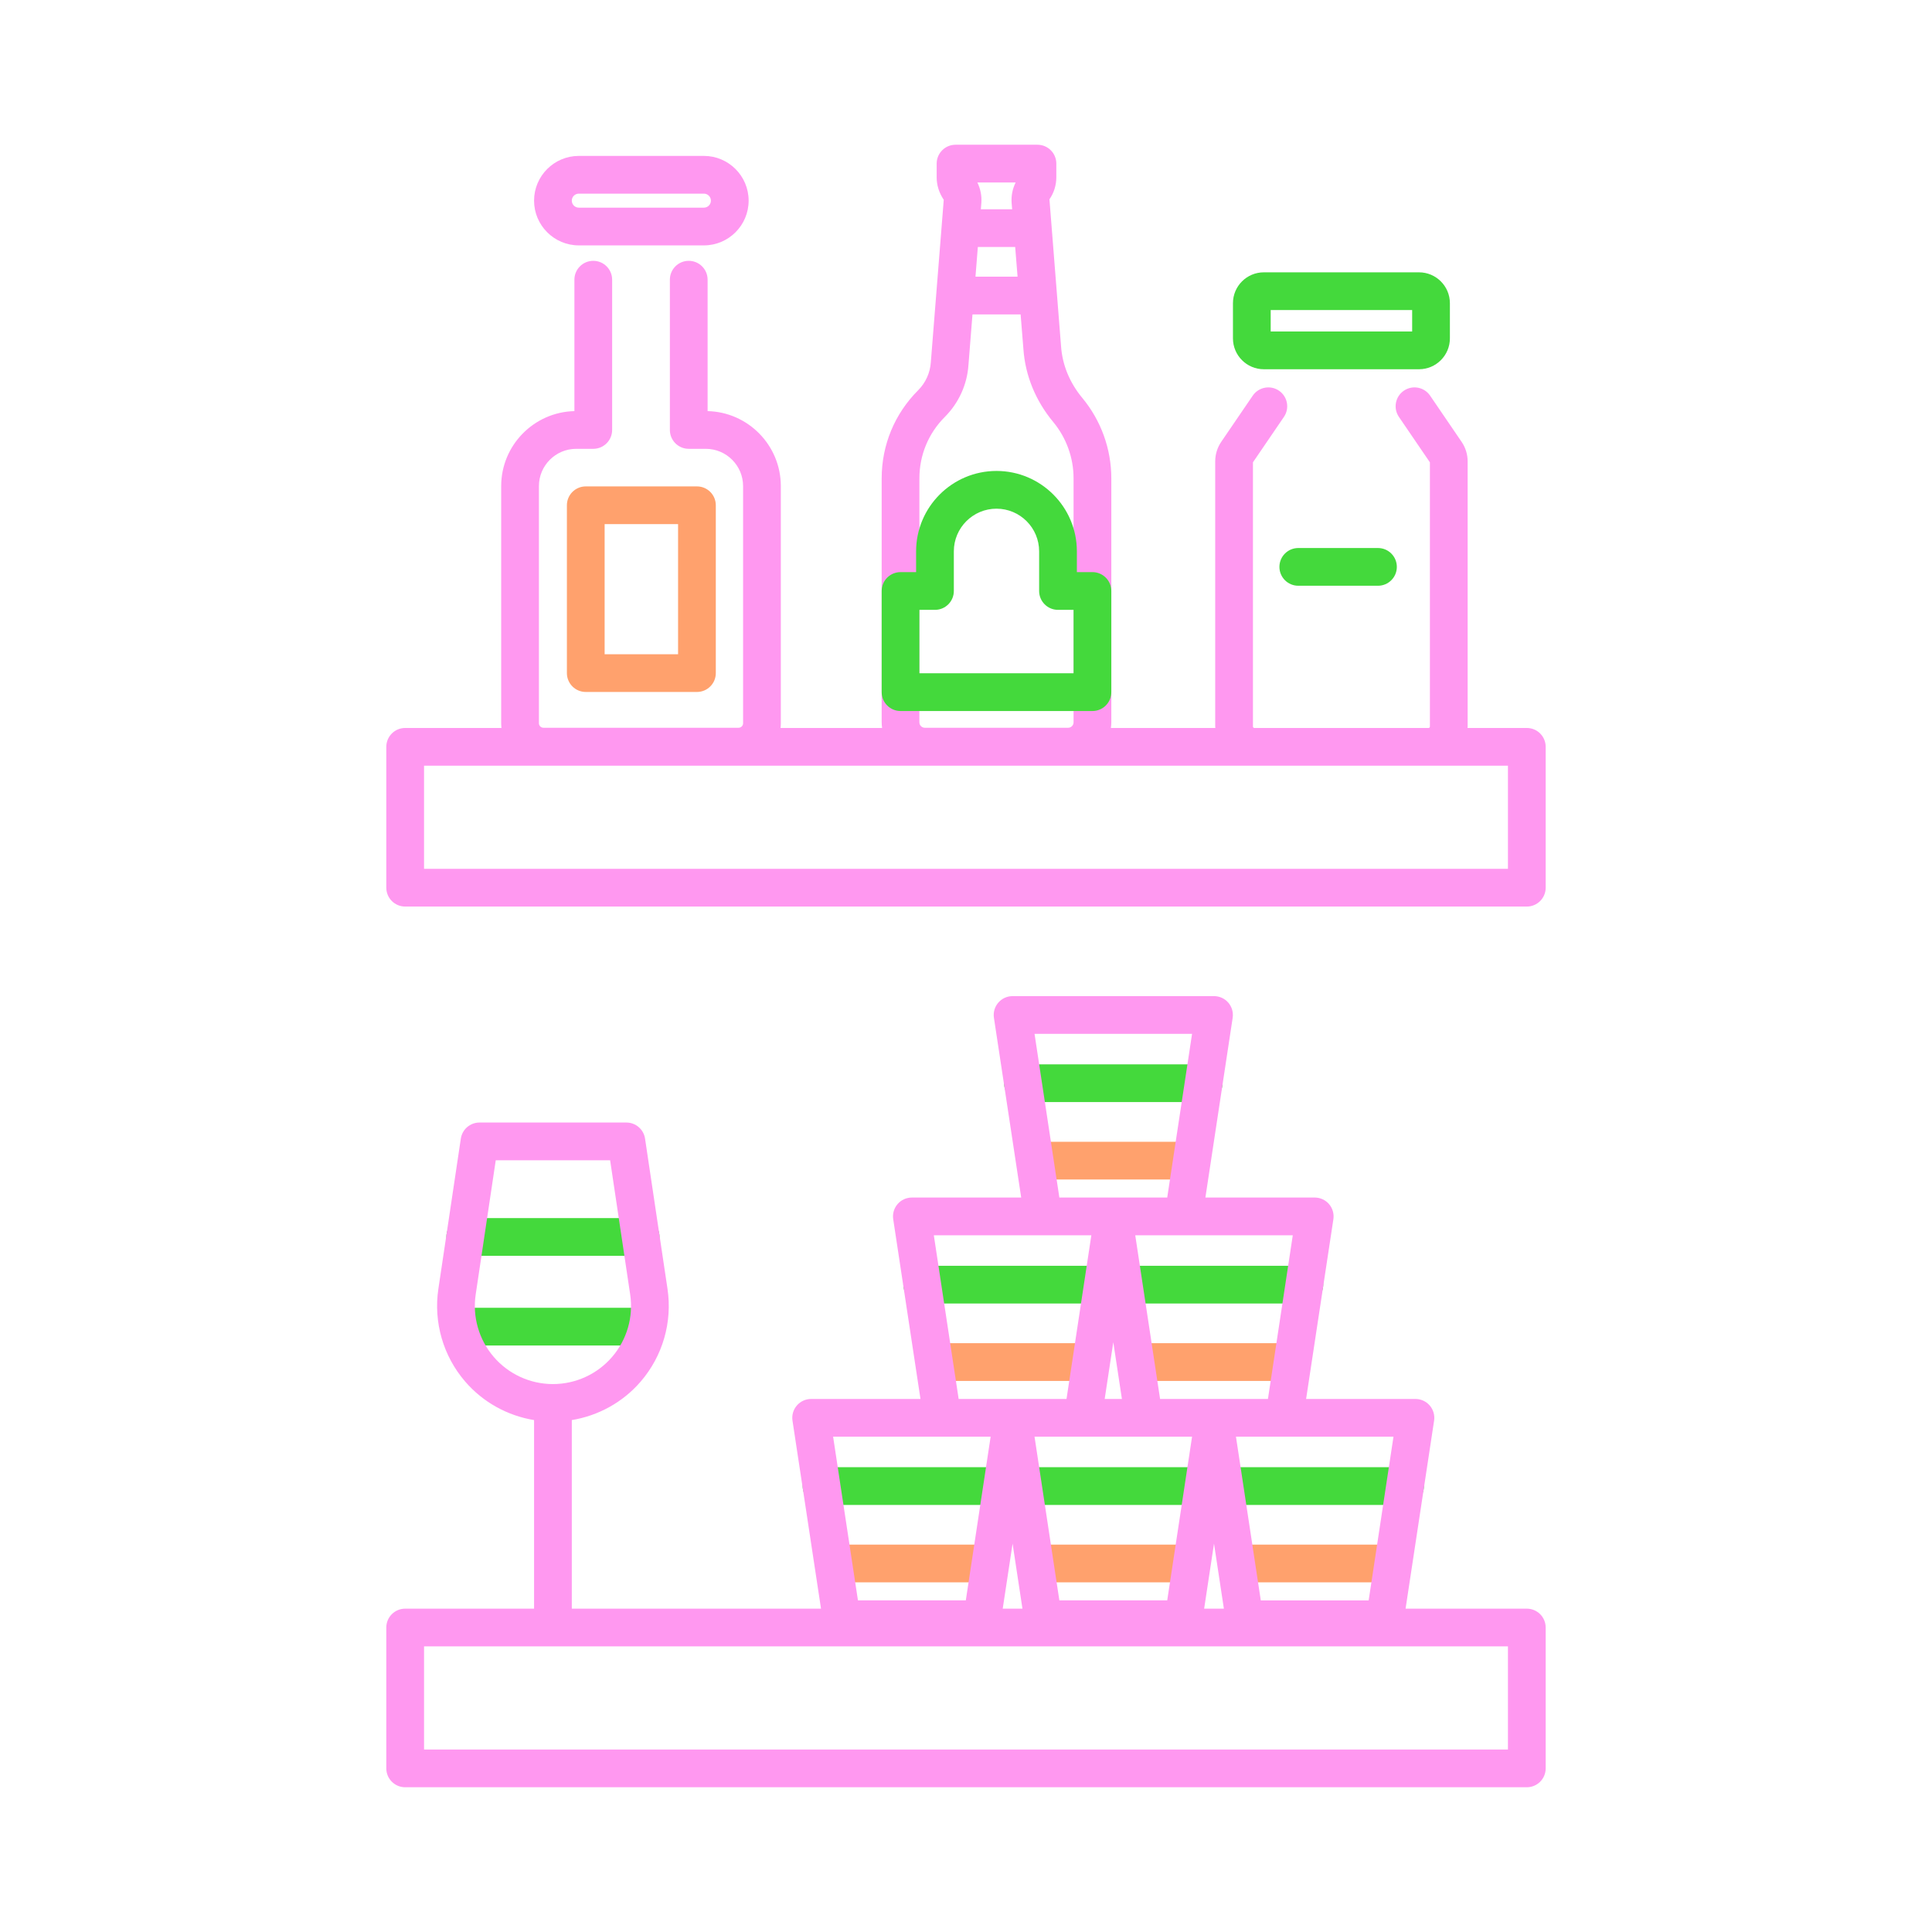 <?xml version="1.0" encoding="UTF-8"?>
<svg xmlns="http://www.w3.org/2000/svg" xmlns:xlink="http://www.w3.org/1999/xlink" xmlns:svgjs="http://svgjs.com/svgjs" version="1.1" width="512" height="512" x="0" y="0" viewBox="0 0 256 256" style="enable-background:new 0 0 512 512" xml:space="preserve" class="">
  <g>
    <g xmlns="http://www.w3.org/2000/svg">
      <path d="m92.349 91.689h-14.732c-1.381 0-2.5-1.119-2.5-2.5v-22.238c0-1.381 1.119-2.5 2.5-2.5h14.731c1.381 0 2.5 1.119 2.5 2.5v22.238c.001 1.381-1.119 2.5-2.499 2.5zm-12.232-5h9.731v-17.238h-9.731z" fill="#ffa16d" data-original="#ebe7f2" style="" class=""/>
      <g fill="#65c1d6">
        <path d="m188.03 48.926h-20.569c-2.254 0-4.088-1.834-4.088-4.088v-4.665c0-2.254 1.834-4.088 4.088-4.088h20.569c2.254 0 4.088 1.834 4.088 4.088v4.665c0 2.254-1.834 4.088-4.088 4.088zm-19.657-5h18.745v-2.841h-18.745z" fill="#44d93c" data-original="#65c1d6" style="" class=""/>
        <path d="m182.588 77.615h-10.558c-1.381 0-2.5-1.119-2.5-2.5s1.119-2.5 2.5-2.5h10.558c1.381 0 2.5 1.119 2.5 2.5s-1.119 2.5-2.5 2.5z" fill="#44d93c" data-original="#65c1d6" style="" class=""/>
        <path d="m85.669 178.288h-24.803c-1.381 0-2.5-1.119-2.5-2.5s1.119-2.5 2.5-2.5h24.803c1.381 0 2.5 1.119 2.5 2.5s-1.119 2.5-2.5 2.5z" fill="#44d93c" data-original="#65c1d6" style="" class=""/>
        <path d="m84.892 166.402h-23.248c-1.381 0-2.5-1.119-2.5-2.5s1.119-2.5 2.5-2.5h23.248c1.381 0 2.5 1.119 2.5 2.5s-1.12 2.5-2.5 2.5z" fill="#44d93c" data-original="#65c1d6" style="" class=""/>
        <path d="m186.181 199.412h-23.946c-1.381 0-2.5-1.119-2.5-2.5s1.119-2.5 2.5-2.5h23.946c1.381 0 2.5 1.119 2.5 2.5s-1.119 2.5-2.5 2.5z" fill="#44d93c" data-original="#65c1d6" style="" class=""/>
      </g>
      <path d="m184.278 209.67h-20.141c-1.381 0-2.5-1.119-2.5-2.5s1.119-2.5 2.5-2.5h20.141c1.381 0 2.5 1.119 2.5 2.5s-1.119 2.5-2.5 2.5z" fill="#ffa16d" data-original="#ebe7f2" style="" class=""/>
      <path d="m159.491 199.412h-23.946c-1.381 0-2.5-1.119-2.5-2.5s1.119-2.5 2.5-2.5h23.946c1.381 0 2.5 1.119 2.5 2.5s-1.119 2.5-2.5 2.5z" fill="#44d93c" data-original="#65c1d6" style="" class=""/>
      <path d="m157.588 209.67h-20.141c-1.381 0-2.5-1.119-2.5-2.5s1.119-2.5 2.5-2.5h20.141c1.381 0 2.5 1.119 2.5 2.5s-1.119 2.5-2.5 2.5z" fill="#ffa16d" data-original="#ebe7f2" style="" class=""/>
      <path d="m172.836 172.723h-23.946c-1.381 0-2.5-1.119-2.5-2.5s1.119-2.5 2.5-2.5h23.946c1.381 0 2.5 1.119 2.5 2.5s-1.119 2.5-2.5 2.5z" fill="#44d93c" data-original="#65c1d6" style="" class=""/>
      <path d="m170.934 182.98h-20.142c-1.381 0-2.5-1.119-2.5-2.5s1.119-2.5 2.5-2.5h20.142c1.381 0 2.5 1.119 2.5 2.5s-1.12 2.5-2.5 2.5z" fill="#ffa16d" data-original="#ebe7f2" style="" class=""/>
      <path d="m159.491 146.032h-23.946c-1.381 0-2.5-1.119-2.5-2.5s1.119-2.5 2.5-2.5h23.946c1.381 0 2.5 1.119 2.5 2.5s-1.119 2.5-2.5 2.5z" fill="#44d93c" data-original="#65c1d6" style="" class=""/>
      <path d="m157.588 156.29h-20.141c-1.381 0-2.5-1.119-2.5-2.5s1.119-2.5 2.5-2.5h20.141c1.381 0 2.5 1.119 2.5 2.5s-1.119 2.5-2.5 2.5z" fill="#ffa16d" data-original="#ebe7f2" style="" class=""/>
      <path d="m146.146 172.723h-23.946c-1.381 0-2.5-1.119-2.5-2.5s1.119-2.5 2.5-2.5h23.945c1.381 0 2.5 1.119 2.5 2.5s-1.119 2.5-2.499 2.5z" fill="#44d93c" data-original="#65c1d6" style="" class=""/>
      <path d="m144.243 182.98h-20.141c-1.381 0-2.5-1.119-2.5-2.5s1.119-2.5 2.5-2.5h20.141c1.381 0 2.5 1.119 2.5 2.5s-1.119 2.5-2.5 2.5z" fill="#ffa16d" data-original="#ebe7f2" style="" class=""/>
      <path d="m132.801 199.412h-23.946c-1.381 0-2.5-1.119-2.5-2.5s1.119-2.5 2.5-2.5h23.946c1.381 0 2.5 1.119 2.5 2.5s-1.119 2.5-2.5 2.5z" fill="#44d93c" data-original="#65c1d6" style="" class=""/>
      <path d="m130.898 209.67h-20.142c-1.381 0-2.5-1.119-2.5-2.5s1.119-2.5 2.5-2.5h20.142c1.381 0 2.5 1.119 2.5 2.5s-1.119 2.5-2.5 2.5z" fill="#ffa16d" data-original="#ebe7f2" style="" class=""/>
      <g fill="#846f75">
        <path d="m202.312 96.461h-7.86c.002-.064.019-.124.019-.188v-35.131c0-.934-.278-1.834-.803-2.599l-4.173-6.119c-.779-1.141-2.333-1.435-3.475-.656-1.141.778-1.435 2.334-.656 3.475l4.106 6.021v35.01c0 .104-.085.188-.188.188h-23.072c-.104 0-.188-.085-.188-.188v-35.013l4.105-6.02c.778-1.141.484-2.695-.657-3.474-1.139-.777-2.694-.483-3.474.657l-4.173 6.117c-.524.769-.802 1.668-.802 2.6v35.131c0 .064.017.125.019.188h-13.841c.032-.246.055-.494.055-.748v-32.336c0-3.882-1.366-7.664-3.848-10.651-1.668-2.007-2.64-4.365-2.813-6.848l-1.537-19.465c.596-.863.911-1.873.911-2.92v-1.812c0-1.381-1.119-2.5-2.5-2.5h-10.855c-1.381 0-2.5 1.119-2.5 2.5v1.813c0 1.047.315 2.057.938 2.983l-1.714 21.551c-.097 1.39-.692 2.698-1.678 3.685-3.116 3.116-4.833 7.259-4.833 11.665v32.337c0 .254.022.502.055.748h-13.455c.023-.205.037-.412.037-.623v-31.425c0-5.401-4.33-9.812-9.702-9.938v-17.414c0-1.381-1.119-2.5-2.5-2.5s-2.5 1.119-2.5 2.5v19.911c0 1.381 1.119 2.5 2.5 2.5h2.261c2.725 0 4.941 2.217 4.941 4.941v31.424c0 .327-.267.594-.595.594h-25.863c-.328 0-.595-.267-.595-.594v-31.424c0-2.725 2.217-4.941 4.941-4.941h2.261c1.381 0 2.5-1.119 2.5-2.5v-19.911c0-1.381-1.119-2.5-2.5-2.5s-2.5 1.119-2.5 2.5v17.414c-5.372.127-9.702 4.537-9.702 9.938v31.424c0 .211.014.418.037.623h-12.758c-1.381 0-2.5 1.119-2.5 2.5v18.663c0 1.381 1.119 2.5 2.5 2.5h148.623c1.381 0 2.5-1.119 2.5-2.5v-18.663c.001-1.381-1.119-2.5-2.499-2.5zm-72.743-63.731h4.948l.317 3.933h-5.578zm5.012-8.55c-.413.822-.603 1.752-.536 2.695l.069.855h-4.147l.07-.885c.063-.909-.12-1.82-.531-2.666h5.075zm-12.755 39.196c0-3.07 1.196-5.958 3.369-8.13 1.838-1.84 2.949-4.28 3.128-6.848l.536-6.735h6.379l.37 4.589c.244 3.507 1.611 6.85 3.953 9.668 1.736 2.091 2.693 4.738 2.693 7.456v32.337c0 .396-.322.719-.719.719h-18.99c-.396 0-.719-.322-.719-.719zm77.986 51.748h-143.624v-13.663h143.623v13.663z" fill="#ff98f0" data-original="#846f75" style="" class=""/>
        <path d="m202.312 213.156h-16.066l3.779-24.912c.109-.721-.101-1.452-.576-2.005s-1.167-.87-1.896-.87h-14.487l3.614-23.814c.109-.721-.101-1.452-.576-2.005s-1.167-.87-1.896-.87h-14.487l3.614-23.815c.109-.721-.101-1.452-.576-2.005s-1.167-.87-1.896-.87h-26.69c-.729 0-1.421.317-1.896.87-.476.553-.686 1.284-.576 2.005l3.613 23.815h-14.486c-.729 0-1.421.317-1.896.87-.476.553-.686 1.284-.576 2.005l3.613 23.814h-14.487c-.729 0-1.421.317-1.896.87-.476.553-.686 1.284-.576 2.005l3.78 24.912h-33.022v-24.988c3.523-.581 6.762-2.356 9.128-5.103 2.918-3.387 4.213-7.865 3.552-12.286l-2.975-19.906c-.183-1.225-1.234-2.131-2.473-2.131h-19.464c-1.238 0-2.289.906-2.473 2.131l-2.976 19.906c-.66 4.422.635 8.9 3.553 12.287 2.367 2.746 5.605 4.521 9.127 5.102v24.988h-17.079c-1.381 0-2.5 1.119-2.5 2.5v18.664c0 1.381 1.119 2.5 2.5 2.5h148.623c1.381 0 2.5-1.119 2.5-2.5v-18.664c.001-1.381-1.119-2.5-2.499-2.5zm-136.883-33.353c-1.968-2.284-2.841-5.304-2.396-8.285l2.657-17.775h15.155l2.656 17.776c.446 2.98-.427 6-2.395 8.283-1.968 2.284-4.825 3.594-7.84 3.594-3.012 0-5.87-1.31-7.837-3.593zm92.526 10.566-3.291 21.69h-14.293l-3.29-21.69zm-11.578-5 1.141-7.523 1.142 7.523zm14.486 19.167 1.308 8.62h-2.616zm20.491 7.524h-14.293l-3.29-21.69h20.873zm-13.345-26.691h-14.292l-3.291-21.689h20.874zm-30.928-48.38h20.874l-3.291 21.69h-14.293zm-13.345 26.691h20.873l-3.29 21.689h-14.293zm7.529 26.689-3.29 21.69h-14.293l-3.291-21.69zm2.908 14.169 1.307 8.618h-2.615zm65.639 27.282h-143.624v-13.664h143.623v13.664z" fill="#ff98f0" data-original="#846f75" style="" class=""/>
        <path d="m76.695 32.515h16.575c3.269 0 5.928-2.659 5.928-5.928s-2.659-5.928-5.928-5.928h-16.575c-3.269 0-5.928 2.659-5.928 5.928s2.66 5.928 5.928 5.928zm0-6.856h16.575c.512 0 .928.416.928.928s-.416.928-.928.928h-16.575c-.512 0-.928-.416-.928-.928s.417-.928.928-.928z" fill="#ff98f0" data-original="#846f75" style="" class=""/>
      </g>
      <path d="m144.754 94.214h-25.428c-1.381 0-2.5-1.119-2.5-2.5v-13.405c0-1.381 1.119-2.5 2.5-2.5h2.063v-2.755c0-5.873 4.778-10.651 10.651-10.651s10.651 4.778 10.651 10.651v2.755h2.063c1.381 0 2.5 1.119 2.5 2.5v13.405c0 1.381-1.119 2.5-2.5 2.5zm-22.928-5h20.428v-8.405h-2.063c-1.381 0-2.5-1.119-2.5-2.5v-5.255c0-3.116-2.535-5.651-5.651-5.651s-5.651 2.535-5.651 5.651v5.255c0 1.381-1.119 2.5-2.5 2.5h-2.063z" fill="#44d93c" data-original="#65c1d6" style="" class=""/>
    </g>
  </g>
</svg>
